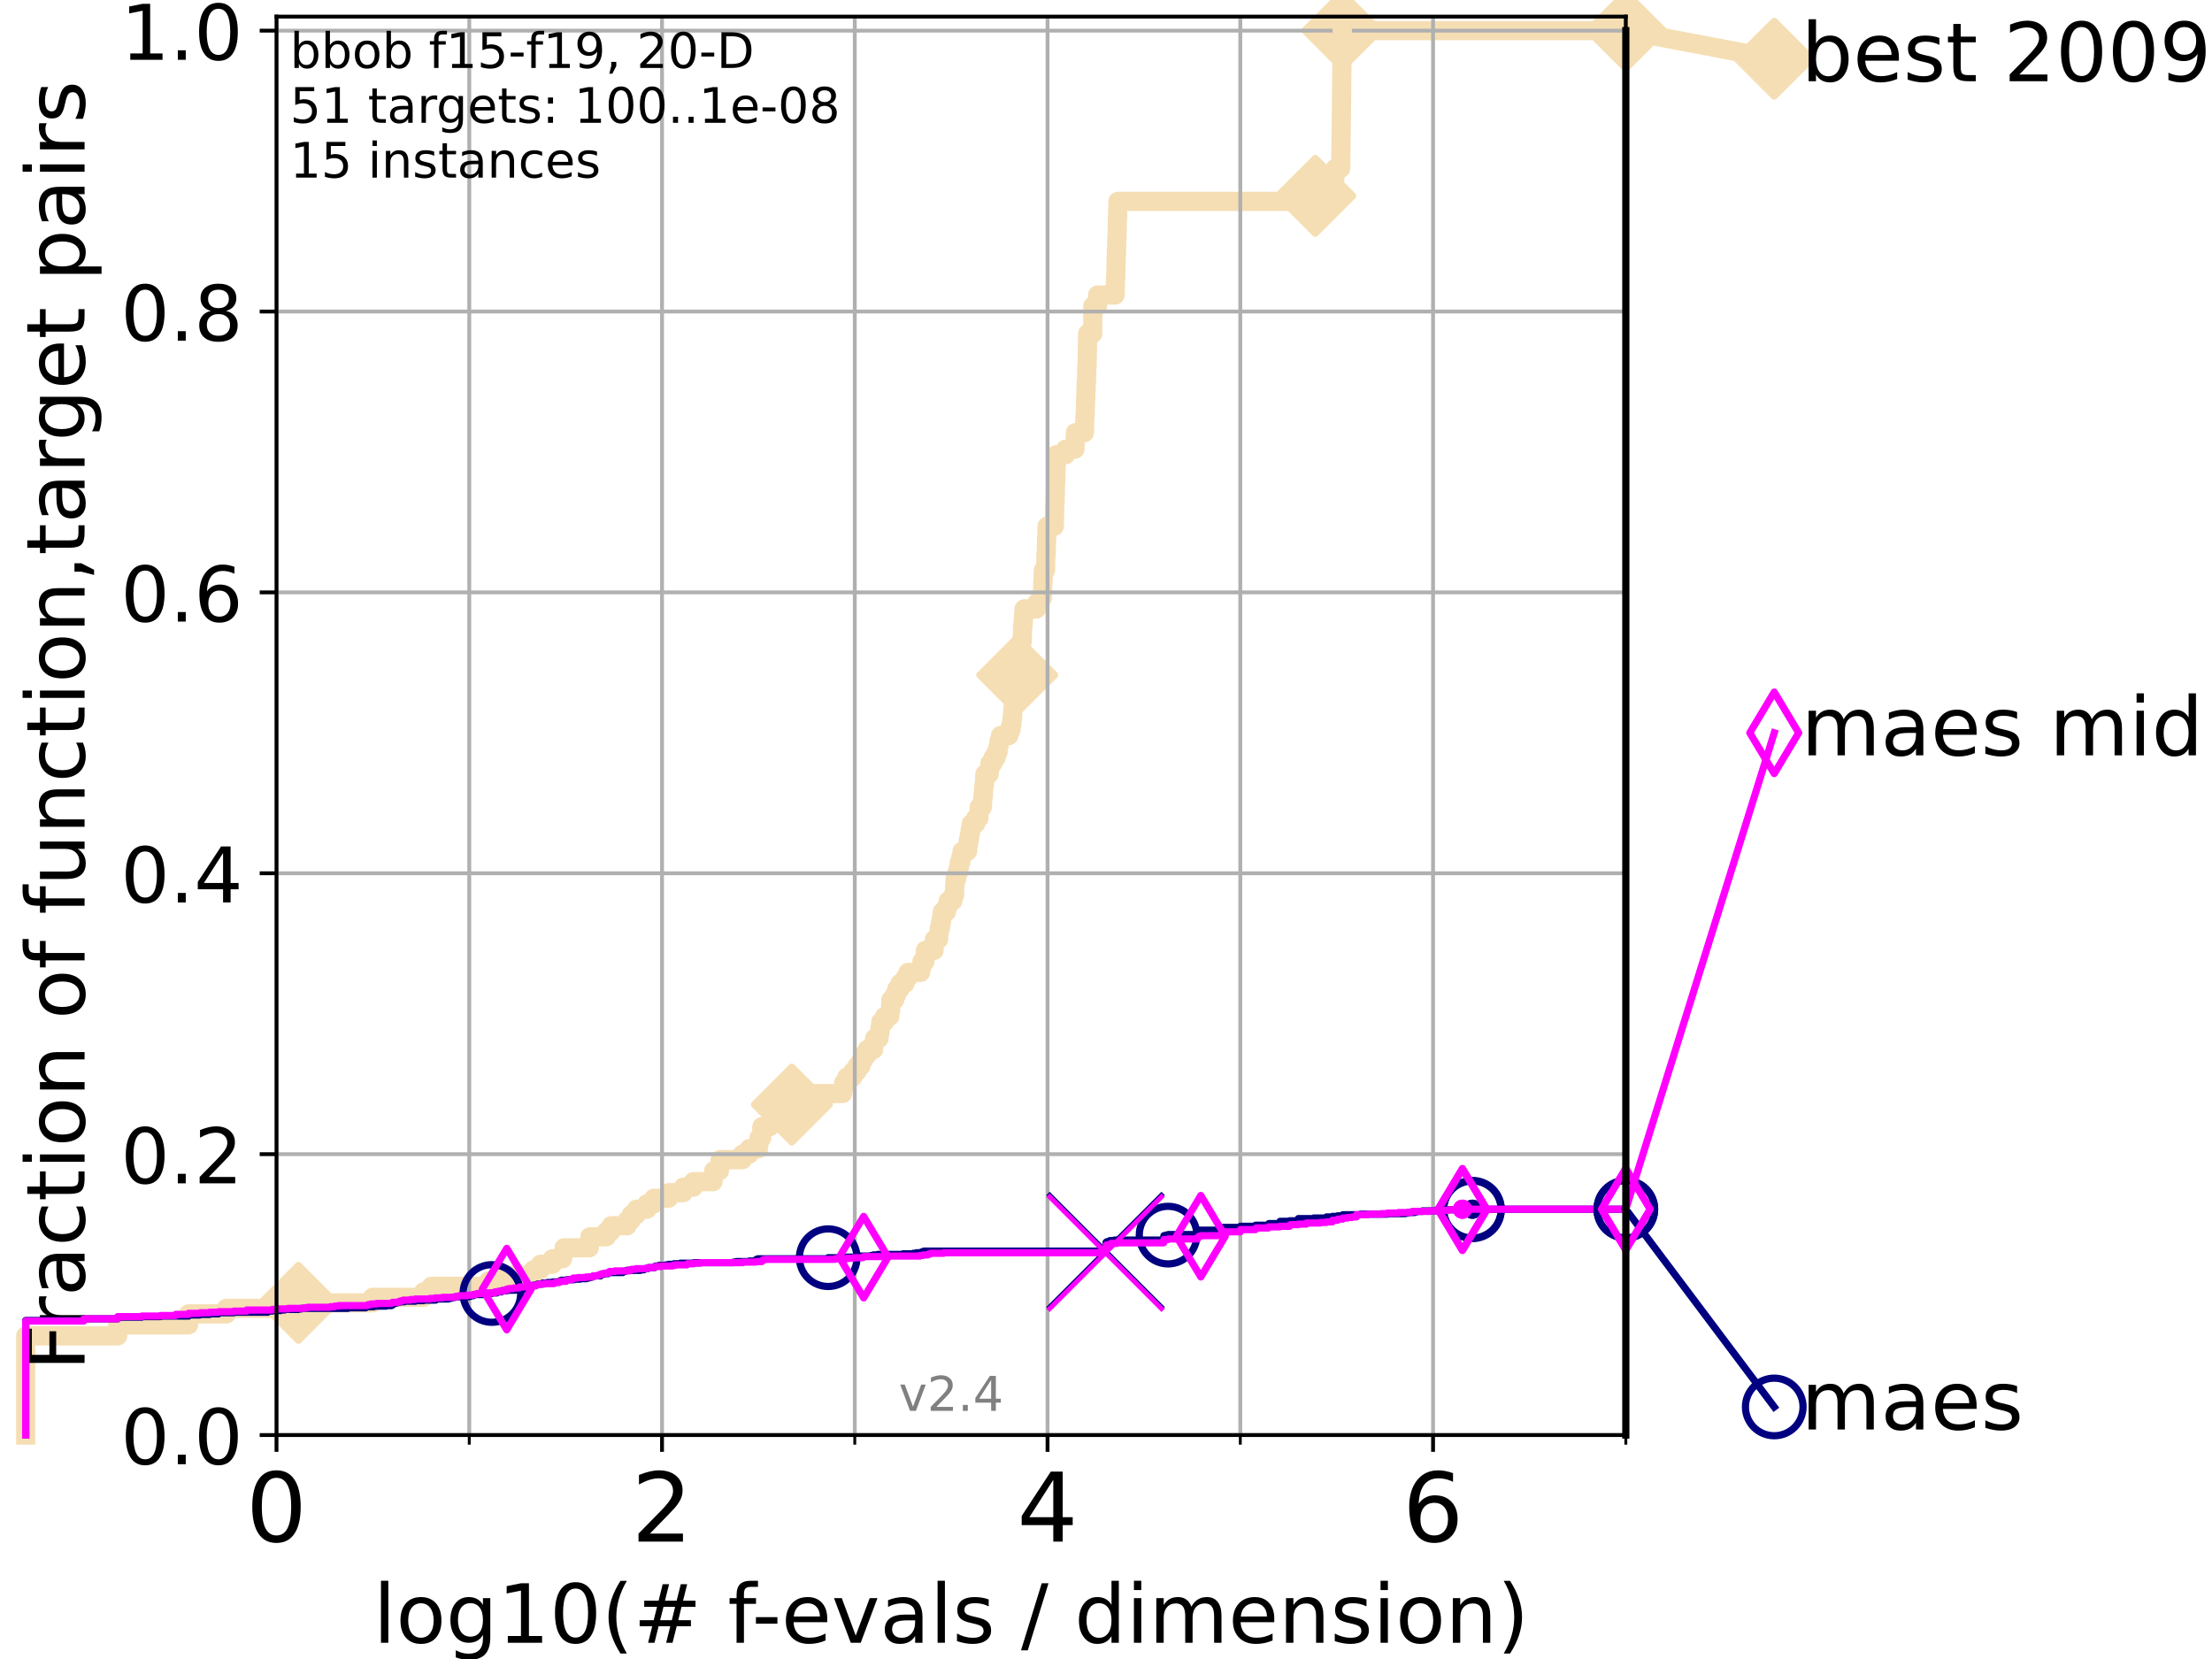 <?xml version="1.0" encoding="utf-8" standalone="no"?>
<!DOCTYPE svg PUBLIC "-//W3C//DTD SVG 1.1//EN"
  "http://www.w3.org/Graphics/SVG/1.1/DTD/svg11.dtd">
<!-- Created with matplotlib (https://matplotlib.org/) -->
<svg height="345.6pt" version="1.1" viewBox="0 0 460.8 345.6" width="460.8pt" xmlns="http://www.w3.org/2000/svg" xmlns:xlink="http://www.w3.org/1999/xlink">
 <defs>
  <style type="text/css">*{stroke-linecap:butt;stroke-linejoin:round;}</style>
 </defs>
 <g id="figure_1">
  <g id="patch_1">
   <path d="M 0 345.6 
L 460.8 345.6 
L 460.8 0 
L 0 0 
z
" style="fill:#ffffff;"/>
  </g>
  <g id="axes_1">
   <g id="patch_2">
    <path d="M 57.6 298.944 
L 338.688 298.944 
L 338.688 3.456 
L 57.6 3.456 
z
" style="fill:#ffffff;"/>
   </g>
   <g id="line2d_1">
    <path d="M 5.357 298.944 
L 5.357 278.293 
L 24.516 278.293 
L 24.516 275.998 
L 39.292 275.998 
L 39.292 273.703 
L 47.174 273.703 
L 47.174 272.556 
L 62.175 272.556 
L 62.175 271.409 
L 77.61 271.409 
L 77.61 270.261 
L 88.256 270.261 
L 88.256 269.114 
L 89.836 269.114 
L 89.836 267.967 
L 101.786 267.967 
L 101.786 266.82 
L 105.115 266.82 
L 105.115 265.672 
L 111.105 265.672 
L 111.105 264.525 
L 112.581 264.525 
L 112.581 263.378 
L 115.077 263.378 
L 115.077 262.23 
L 117.203 262.23 
L 117.203 261.083 
L 117.514 261.083 
L 117.514 259.936 
L 122.761 259.936 
L 122.761 258.788 
L 122.886 258.788 
L 122.886 257.641 
L 126.338 257.641 
L 126.338 256.494 
L 127.326 256.494 
L 127.326 255.346 
L 130.651 255.346 
L 130.651 254.199 
L 131.49 254.199 
L 131.49 253.052 
L 132.577 253.052 
L 132.577 251.905 
L 134.777 251.905 
L 134.777 250.757 
L 136.237 250.757 
L 136.237 249.61 
L 139.285 249.61 
L 139.285 248.463 
L 142.318 248.463 
L 142.318 247.315 
L 144.433 247.315 
L 144.433 246.168 
L 148.549 246.168 
L 148.549 245.021 
L 148.686 245.021 
L 148.686 243.873 
L 149.876 243.873 
L 149.876 242.726 
L 150.021 242.726 
L 150.021 241.579 
L 154.671 241.579 
L 154.671 240.432 
L 156.08 240.432 
L 156.08 239.284 
L 158.009 239.284 
L 158.009 238.137 
L 158.144 238.137 
L 158.144 236.99 
L 158.7 236.99 
L 158.706 234.695 
L 160.409 234.695 
L 160.409 233.548 
L 160.706 233.548 
L 160.706 232.4 
L 162.163 232.4 
L 162.163 231.253 
L 164.955 231.253 
L 164.955 230.106 
L 167.343 230.106 
L 167.343 228.958 
L 169.506 228.958 
L 169.506 227.811 
L 175.52 227.811 
L 175.52 226.664 
L 175.776 226.664 
L 175.776 225.517 
L 176.403 225.517 
L 176.403 224.369 
L 177.679 224.369 
L 177.679 223.222 
L 178.516 223.222 
L 178.516 222.075 
L 179.349 222.075 
L 179.349 220.927 
L 179.84 220.927 
L 179.84 219.78 
L 180.64 219.78 
L 180.64 218.633 
L 181.997 218.633 
L 181.997 217.485 
L 182.18 217.485 
L 182.18 216.338 
L 183.118 216.338 
L 183.118 215.191 
L 183.318 215.191 
L 183.318 214.044 
L 183.47 214.044 
L 183.47 212.896 
L 184.276 212.896 
L 184.276 211.749 
L 185.356 211.749 
L 185.356 210.602 
L 185.526 210.602 
L 185.574 208.307 
L 186.362 208.307 
L 186.362 207.16 
L 186.828 207.16 
L 186.828 206.012 
L 187.49 206.012 
L 187.49 204.865 
L 188.535 204.865 
L 188.535 203.718 
L 189.152 203.718 
L 189.152 202.571 
L 191.765 202.571 
L 191.765 201.423 
L 192.062 201.423 
L 192.062 200.276 
L 192.69 200.276 
L 192.779 197.981 
L 194.586 197.981 
L 194.662 195.687 
L 195.518 195.687 
L 195.518 194.539 
L 195.647 194.539 
L 195.647 193.392 
L 195.904 193.392 
L 195.904 192.245 
L 196.112 192.245 
L 196.112 191.097 
L 196.301 191.097 
L 196.301 189.95 
L 197.169 189.95 
L 197.169 188.803 
L 197.548 188.803 
L 197.548 187.656 
L 198.508 187.656 
L 198.508 186.508 
L 198.855 186.508 
L 198.885 184.214 
L 198.98 184.214 
L 198.98 183.066 
L 199.297 183.066 
L 199.297 181.919 
L 199.621 181.919 
L 199.621 180.772 
L 199.843 180.772 
L 199.843 179.624 
L 200.162 179.624 
L 200.162 178.477 
L 200.424 178.477 
L 200.424 177.33 
L 201.579 177.33 
L 201.579 176.183 
L 201.7 176.183 
L 201.7 175.035 
L 201.932 175.035 
L 201.932 173.888 
L 202.123 173.888 
L 202.123 172.741 
L 202.345 172.741 
L 202.345 171.593 
L 203.25 171.593 
L 203.25 170.446 
L 203.923 170.446 
L 203.976 168.151 
L 204.642 168.151 
L 204.74 165.857 
L 204.852 165.857 
L 204.961 163.562 
L 205.075 163.562 
L 205.162 161.268 
L 206.054 161.268 
L 206.054 160.12 
L 206.227 160.12 
L 206.227 158.973 
L 206.868 158.973 
L 206.868 157.826 
L 207.532 157.826 
L 207.532 156.678 
L 207.914 156.678 
L 207.914 155.531 
L 208.108 155.531 
L 208.108 154.384 
L 208.406 154.384 
L 208.406 153.236 
L 210.163 153.236 
L 210.163 152.089 
L 210.619 152.089 
L 210.619 150.942 
L 210.79 150.942 
L 210.79 149.795 
L 210.909 149.795 
L 211.006 147.5 
L 211.08 147.5 
L 211.174 145.205 
L 211.292 145.205 
L 211.292 144.058 
L 211.459 144.058 
L 211.459 142.911 
L 211.721 142.911 
L 211.721 141.763 
L 211.91 141.763 
L 211.91 140.616 
L 212.154 140.616 
L 212.154 139.469 
L 212.373 139.469 
L 212.373 138.322 
L 212.488 138.322 
L 212.488 137.174 
L 212.671 137.174 
L 212.671 136.027 
L 212.797 136.027 
L 212.798 133.732 
L 212.937 133.732 
L 213.031 130.29 
L 213.137 130.29 
L 213.229 127.996 
L 213.325 127.996 
L 213.325 126.848 
L 215.923 126.848 
L 215.923 125.701 
L 216.682 125.701 
L 216.682 124.554 
L 217.137 124.554 
L 217.237 121.112 
L 217.279 121.112 
L 217.347 118.817 
L 217.801 118.817 
L 217.887 115.375 
L 217.944 115.375 
L 218.026 111.934 
L 218.068 111.934 
L 218.12 109.639 
L 219.635 109.639 
L 219.741 105.05 
L 219.782 105.05 
L 219.892 100.461 
L 219.922 100.461 
L 220.031 95.871 
L 220.057 95.871 
L 220.057 94.724 
L 221.995 94.724 
L 221.995 93.577 
L 223.933 93.577 
L 224.03 90.135 
L 225.901 90.135 
L 226.006 86.693 
L 226.049 86.693 
L 226.138 83.251 
L 226.175 83.251 
L 226.274 79.809 
L 226.322 79.809 
L 226.414 76.367 
L 226.457 76.367 
L 226.565 70.631 
L 226.578 70.631 
L 226.578 69.483 
L 227.639 69.483 
L 227.654 63.747 
L 228.643 63.747 
L 228.649 61.452 
L 232.305 61.452 
L 232.383 58.01 
L 232.421 58.01 
L 232.526 53.421 
L 232.559 53.421 
L 232.64 49.979 
L 232.679 49.979 
L 232.779 45.39 
L 232.813 45.39 
L 232.893 41.948 
L 273.21 41.948 
L 273.21 40.801 
L 273.999 40.801 
L 273.999 39.653 
L 275.137 39.653 
L 275.137 38.506 
L 276.094 38.506 
L 276.094 37.359 
L 278.065 37.359 
L 278.17 35.064 
L 279.3 35.064 
L 279.404 25.886 
L 279.417 25.886 
L 279.516 15.56 
L 279.53 15.56 
L 279.61 6.382 
L 338.688 6.382 
L 338.688 6.382 
" style="fill:none;stroke:#f5deb3;stroke-linecap:square;stroke-width:4;"/>
   </g>
   <g id="line2d_2">
    <defs>
     <path d="M -0 7.778 
L 7.778 0 
L 0 -7.778 
L -7.778 -0 
z
" id="m262a947ef2" style="stroke:#f5deb3;stroke-linejoin:miter;stroke-width:1.5;"/>
    </defs>
    <g>
     <use style="fill:#f5deb3;stroke:#f5deb3;stroke-linejoin:miter;stroke-width:1.5;" x="62.175" xlink:href="#m262a947ef2" y="271.409"/>
     <use style="fill:#f5deb3;stroke:#f5deb3;stroke-linejoin:miter;stroke-width:1.5;" x="164.955" xlink:href="#m262a947ef2" y="230.106"/>
     <use style="fill:#f5deb3;stroke:#f5deb3;stroke-linejoin:miter;stroke-width:1.5;" x="211.91" xlink:href="#m262a947ef2" y="140.616"/>
     <use style="fill:#f5deb3;stroke:#f5deb3;stroke-linejoin:miter;stroke-width:1.5;" x="273.999" xlink:href="#m262a947ef2" y="40.801"/>
     <use style="fill:#f5deb3;stroke:#f5deb3;stroke-linejoin:miter;stroke-width:1.5;" x="279.61" xlink:href="#m262a947ef2" y="6.382"/>
     <use style="fill:#f5deb3;stroke:#f5deb3;stroke-linejoin:miter;stroke-width:1.5;" x="338.688" xlink:href="#m262a947ef2" y="6.382"/>
    </g>
   </g>
   <g id="line2d_3">
    <path style="fill:none;stroke:#f5deb3;stroke-linecap:square;stroke-width:4;"/>
    <g/>
   </g>
   <g id="line2d_4">
    <path d="M 338.688 6.382 
L 369.608 12.233 
" style="fill:none;stroke:#f5deb3;stroke-linecap:square;stroke-width:4;"/>
    <g>
     <use style="fill:#f5deb3;stroke:#f5deb3;stroke-linejoin:miter;stroke-width:1.5;" x="338.688" xlink:href="#m262a947ef2" y="6.382"/>
     <use style="fill:#f5deb3;stroke:#f5deb3;stroke-linejoin:miter;stroke-width:1.5;" x="369.608" xlink:href="#m262a947ef2" y="12.233"/>
    </g>
   </g>
   <g id="matplotlib.axis_1">
    <g id="xtick_1">
     <g id="line2d_5">
      <path clip-path="url(#p1509c9b8f7)" d="M 57.6 298.944 
L 57.6 3.456 
" style="fill:none;stroke:#b0b0b0;stroke-linecap:square;stroke-width:0.8;"/>
     </g>
     <g id="line2d_6">
      <defs>
       <path d="M 0 0 
L 0 3.5 
" id="me39c8b565f" style="stroke:#000000;stroke-width:0.8;"/>
      </defs>
      <g>
       <use style="stroke:#000000;stroke-width:0.8;" x="57.6" xlink:href="#me39c8b565f" y="298.944"/>
      </g>
     </g>
     <g id="text_1">
      <!-- 0 -->
      <g transform="translate(51.237 321.141)scale(0.2 -0.2)">
       <defs>
        <path d="M 31.781 66.406 
Q 24.172 66.406 20.328 58.906 
Q 16.5 51.422 16.5 36.375 
Q 16.5 21.391 20.328 13.891 
Q 24.172 6.391 31.781 6.391 
Q 39.453 6.391 43.281 13.891 
Q 47.125 21.391 47.125 36.375 
Q 47.125 51.422 43.281 58.906 
Q 39.453 66.406 31.781 66.406 
z
M 31.781 74.219 
Q 44.047 74.219 50.516 64.516 
Q 56.984 54.828 56.984 36.375 
Q 56.984 17.969 50.516 8.266 
Q 44.047 -1.422 31.781 -1.422 
Q 19.531 -1.422 13.062 8.266 
Q 6.594 17.969 6.594 36.375 
Q 6.594 54.828 13.062 64.516 
Q 19.531 74.219 31.781 74.219 
z
" id="DejaVuSans-48"/>
       </defs>
       <use xlink:href="#DejaVuSans-48"/>
      </g>
     </g>
    </g>
    <g id="xtick_2">
     <g id="line2d_7">
      <path clip-path="url(#p1509c9b8f7)" d="M 137.911 298.944 
L 137.911 3.456 
" style="fill:none;stroke:#b0b0b0;stroke-linecap:square;stroke-width:0.8;"/>
     </g>
     <g id="line2d_8">
      <g>
       <use style="stroke:#000000;stroke-width:0.8;" x="137.911" xlink:href="#me39c8b565f" y="298.944"/>
      </g>
     </g>
     <g id="text_2">
      <!-- 2 -->
      <g transform="translate(131.548 321.141)scale(0.2 -0.2)">
       <defs>
        <path d="M 19.188 8.297 
L 53.609 8.297 
L 53.609 0 
L 7.328 0 
L 7.328 8.297 
Q 12.938 14.109 22.625 23.891 
Q 32.328 33.688 34.812 36.531 
Q 39.547 41.844 41.422 45.531 
Q 43.312 49.219 43.312 52.781 
Q 43.312 58.594 39.234 62.25 
Q 35.156 65.922 28.609 65.922 
Q 23.969 65.922 18.812 64.312 
Q 13.672 62.703 7.812 59.422 
L 7.812 69.391 
Q 13.766 71.781 18.938 73 
Q 24.125 74.219 28.422 74.219 
Q 39.75 74.219 46.484 68.547 
Q 53.219 62.891 53.219 53.422 
Q 53.219 48.922 51.531 44.891 
Q 49.859 40.875 45.406 35.406 
Q 44.188 33.984 37.641 27.219 
Q 31.109 20.453 19.188 8.297 
z
" id="DejaVuSans-50"/>
       </defs>
       <use xlink:href="#DejaVuSans-50"/>
      </g>
     </g>
    </g>
    <g id="xtick_3">
     <g id="line2d_9">
      <path clip-path="url(#p1509c9b8f7)" d="M 218.222 298.944 
L 218.222 3.456 
" style="fill:none;stroke:#b0b0b0;stroke-linecap:square;stroke-width:0.8;"/>
     </g>
     <g id="line2d_10">
      <g>
       <use style="stroke:#000000;stroke-width:0.8;" x="218.222" xlink:href="#me39c8b565f" y="298.944"/>
      </g>
     </g>
     <g id="text_3">
      <!-- 4 -->
      <g transform="translate(211.859 321.141)scale(0.2 -0.2)">
       <defs>
        <path d="M 37.797 64.312 
L 12.891 25.391 
L 37.797 25.391 
z
M 35.203 72.906 
L 47.609 72.906 
L 47.609 25.391 
L 58.016 25.391 
L 58.016 17.188 
L 47.609 17.188 
L 47.609 0 
L 37.797 0 
L 37.797 17.188 
L 4.891 17.188 
L 4.891 26.703 
z
" id="DejaVuSans-52"/>
       </defs>
       <use xlink:href="#DejaVuSans-52"/>
      </g>
     </g>
    </g>
    <g id="xtick_4">
     <g id="line2d_11">
      <path clip-path="url(#p1509c9b8f7)" d="M 298.533 298.944 
L 298.533 3.456 
" style="fill:none;stroke:#b0b0b0;stroke-linecap:square;stroke-width:0.8;"/>
     </g>
     <g id="line2d_12">
      <g>
       <use style="stroke:#000000;stroke-width:0.8;" x="298.533" xlink:href="#me39c8b565f" y="298.944"/>
      </g>
     </g>
     <g id="text_4">
      <!-- 6 -->
      <g transform="translate(292.17 321.141)scale(0.2 -0.2)">
       <defs>
        <path d="M 33.016 40.375 
Q 26.375 40.375 22.484 35.828 
Q 18.609 31.297 18.609 23.391 
Q 18.609 15.531 22.484 10.953 
Q 26.375 6.391 33.016 6.391 
Q 39.656 6.391 43.531 10.953 
Q 47.406 15.531 47.406 23.391 
Q 47.406 31.297 43.531 35.828 
Q 39.656 40.375 33.016 40.375 
z
M 52.594 71.297 
L 52.594 62.312 
Q 48.875 64.062 45.094 64.984 
Q 41.312 65.922 37.594 65.922 
Q 27.828 65.922 22.672 59.328 
Q 17.531 52.734 16.797 39.406 
Q 19.672 43.656 24.016 45.922 
Q 28.375 48.188 33.594 48.188 
Q 44.578 48.188 50.953 41.516 
Q 57.328 34.859 57.328 23.391 
Q 57.328 12.156 50.688 5.359 
Q 44.047 -1.422 33.016 -1.422 
Q 20.359 -1.422 13.672 8.266 
Q 6.984 17.969 6.984 36.375 
Q 6.984 53.656 15.188 63.938 
Q 23.391 74.219 37.203 74.219 
Q 40.922 74.219 44.703 73.484 
Q 48.484 72.75 52.594 71.297 
z
" id="DejaVuSans-54"/>
       </defs>
       <use xlink:href="#DejaVuSans-54"/>
      </g>
     </g>
    </g>
    <g id="xtick_5">
     <g id="line2d_13">
      <path clip-path="url(#p1509c9b8f7)" d="M 97.755 298.944 
L 97.755 3.456 
" style="fill:none;stroke:#b0b0b0;stroke-linecap:square;stroke-width:0.8;"/>
     </g>
     <g id="line2d_14">
      <defs>
       <path d="M 0 0 
L 0 2 
" id="m5aedfc070c" style="stroke:#000000;stroke-width:0.6;"/>
      </defs>
      <g>
       <use style="stroke:#000000;stroke-width:0.6;" x="97.755" xlink:href="#m5aedfc070c" y="298.944"/>
      </g>
     </g>
    </g>
    <g id="xtick_6">
     <g id="line2d_15">
      <path clip-path="url(#p1509c9b8f7)" d="M 178.066 298.944 
L 178.066 3.456 
" style="fill:none;stroke:#b0b0b0;stroke-linecap:square;stroke-width:0.8;"/>
     </g>
     <g id="line2d_16">
      <g>
       <use style="stroke:#000000;stroke-width:0.6;" x="178.066" xlink:href="#m5aedfc070c" y="298.944"/>
      </g>
     </g>
    </g>
    <g id="xtick_7">
     <g id="line2d_17">
      <path clip-path="url(#p1509c9b8f7)" d="M 258.377 298.944 
L 258.377 3.456 
" style="fill:none;stroke:#b0b0b0;stroke-linecap:square;stroke-width:0.8;"/>
     </g>
     <g id="line2d_18">
      <g>
       <use style="stroke:#000000;stroke-width:0.6;" x="258.377" xlink:href="#m5aedfc070c" y="298.944"/>
      </g>
     </g>
    </g>
    <g id="xtick_8">
     <g id="line2d_19">
      <path clip-path="url(#p1509c9b8f7)" d="M 338.688 298.944 
L 338.688 3.456 
" style="fill:none;stroke:#b0b0b0;stroke-linecap:square;stroke-width:0.8;"/>
     </g>
     <g id="line2d_20">
      <g>
       <use style="stroke:#000000;stroke-width:0.6;" x="338.688" xlink:href="#m5aedfc070c" y="298.944"/>
      </g>
     </g>
    </g>
    <g id="text_5">
     <!-- log10(# f-evals / dimension) -->
     <g transform="translate(77.764 342.218)scale(0.17 -0.17)">
      <defs>
       <path d="M 9.422 75.984 
L 18.406 75.984 
L 18.406 0 
L 9.422 0 
z
" id="DejaVuSans-108"/>
       <path d="M 30.609 48.391 
Q 23.391 48.391 19.188 42.75 
Q 14.984 37.109 14.984 27.297 
Q 14.984 17.484 19.156 11.844 
Q 23.344 6.203 30.609 6.203 
Q 37.797 6.203 41.984 11.859 
Q 46.188 17.531 46.188 27.297 
Q 46.188 37.016 41.984 42.703 
Q 37.797 48.391 30.609 48.391 
z
M 30.609 56 
Q 42.328 56 49.016 48.375 
Q 55.719 40.766 55.719 27.297 
Q 55.719 13.875 49.016 6.219 
Q 42.328 -1.422 30.609 -1.422 
Q 18.844 -1.422 12.172 6.219 
Q 5.516 13.875 5.516 27.297 
Q 5.516 40.766 12.172 48.375 
Q 18.844 56 30.609 56 
z
" id="DejaVuSans-111"/>
       <path d="M 45.406 27.984 
Q 45.406 37.75 41.375 43.109 
Q 37.359 48.484 30.078 48.484 
Q 22.859 48.484 18.828 43.109 
Q 14.797 37.75 14.797 27.984 
Q 14.797 18.266 18.828 12.891 
Q 22.859 7.516 30.078 7.516 
Q 37.359 7.516 41.375 12.891 
Q 45.406 18.266 45.406 27.984 
z
M 54.391 6.781 
Q 54.391 -7.172 48.188 -13.984 
Q 42 -20.797 29.203 -20.797 
Q 24.469 -20.797 20.266 -20.094 
Q 16.062 -19.391 12.109 -17.922 
L 12.109 -9.188 
Q 16.062 -11.328 19.922 -12.344 
Q 23.781 -13.375 27.781 -13.375 
Q 36.625 -13.375 41.016 -8.766 
Q 45.406 -4.156 45.406 5.172 
L 45.406 9.625 
Q 42.625 4.781 38.281 2.391 
Q 33.938 0 27.875 0 
Q 17.828 0 11.672 7.656 
Q 5.516 15.328 5.516 27.984 
Q 5.516 40.672 11.672 48.328 
Q 17.828 56 27.875 56 
Q 33.938 56 38.281 53.609 
Q 42.625 51.219 45.406 46.391 
L 45.406 54.688 
L 54.391 54.688 
z
" id="DejaVuSans-103"/>
       <path d="M 12.406 8.297 
L 28.516 8.297 
L 28.516 63.922 
L 10.984 60.406 
L 10.984 69.391 
L 28.422 72.906 
L 38.281 72.906 
L 38.281 8.297 
L 54.391 8.297 
L 54.391 0 
L 12.406 0 
z
" id="DejaVuSans-49"/>
       <path d="M 31 75.875 
Q 24.469 64.656 21.281 53.656 
Q 18.109 42.672 18.109 31.391 
Q 18.109 20.125 21.312 9.062 
Q 24.516 -2 31 -13.188 
L 23.188 -13.188 
Q 15.875 -1.703 12.234 9.375 
Q 8.594 20.453 8.594 31.391 
Q 8.594 42.281 12.203 53.312 
Q 15.828 64.359 23.188 75.875 
z
" id="DejaVuSans-40"/>
       <path d="M 51.125 44 
L 36.922 44 
L 32.812 27.688 
L 47.125 27.688 
z
M 43.797 71.781 
L 38.719 51.516 
L 52.984 51.516 
L 58.109 71.781 
L 65.922 71.781 
L 60.891 51.516 
L 76.125 51.516 
L 76.125 44 
L 58.984 44 
L 54.984 27.688 
L 70.516 27.688 
L 70.516 20.219 
L 53.078 20.219 
L 48 0 
L 40.188 0 
L 45.219 20.219 
L 30.906 20.219 
L 25.875 0 
L 18.016 0 
L 23.094 20.219 
L 7.719 20.219 
L 7.719 27.688 
L 24.906 27.688 
L 29 44 
L 13.281 44 
L 13.281 51.516 
L 30.906 51.516 
L 35.891 71.781 
z
" id="DejaVuSans-35"/>
       <path id="DejaVuSans-32"/>
       <path d="M 37.109 75.984 
L 37.109 68.5 
L 28.516 68.5 
Q 23.688 68.5 21.797 66.547 
Q 19.922 64.594 19.922 59.516 
L 19.922 54.688 
L 34.719 54.688 
L 34.719 47.703 
L 19.922 47.703 
L 19.922 0 
L 10.891 0 
L 10.891 47.703 
L 2.297 47.703 
L 2.297 54.688 
L 10.891 54.688 
L 10.891 58.5 
Q 10.891 67.625 15.141 71.797 
Q 19.391 75.984 28.609 75.984 
z
" id="DejaVuSans-102"/>
       <path d="M 4.891 31.391 
L 31.203 31.391 
L 31.203 23.391 
L 4.891 23.391 
z
" id="DejaVuSans-45"/>
       <path d="M 56.203 29.594 
L 56.203 25.203 
L 14.891 25.203 
Q 15.484 15.922 20.484 11.062 
Q 25.484 6.203 34.422 6.203 
Q 39.594 6.203 44.453 7.469 
Q 49.312 8.734 54.109 11.281 
L 54.109 2.781 
Q 49.266 0.734 44.188 -0.344 
Q 39.109 -1.422 33.891 -1.422 
Q 20.797 -1.422 13.156 6.188 
Q 5.516 13.812 5.516 26.812 
Q 5.516 40.234 12.766 48.109 
Q 20.016 56 32.328 56 
Q 43.359 56 49.781 48.891 
Q 56.203 41.797 56.203 29.594 
z
M 47.219 32.234 
Q 47.125 39.594 43.094 43.984 
Q 39.062 48.391 32.422 48.391 
Q 24.906 48.391 20.391 44.141 
Q 15.875 39.891 15.188 32.172 
z
" id="DejaVuSans-101"/>
       <path d="M 2.984 54.688 
L 12.5 54.688 
L 29.594 8.797 
L 46.688 54.688 
L 56.203 54.688 
L 35.688 0 
L 23.484 0 
z
" id="DejaVuSans-118"/>
       <path d="M 34.281 27.484 
Q 23.391 27.484 19.188 25 
Q 14.984 22.516 14.984 16.5 
Q 14.984 11.719 18.141 8.906 
Q 21.297 6.109 26.703 6.109 
Q 34.188 6.109 38.703 11.406 
Q 43.219 16.703 43.219 25.484 
L 43.219 27.484 
z
M 52.203 31.203 
L 52.203 0 
L 43.219 0 
L 43.219 8.297 
Q 40.141 3.328 35.547 0.953 
Q 30.953 -1.422 24.312 -1.422 
Q 15.922 -1.422 10.953 3.297 
Q 6 8.016 6 15.922 
Q 6 25.141 12.172 29.828 
Q 18.359 34.516 30.609 34.516 
L 43.219 34.516 
L 43.219 35.406 
Q 43.219 41.609 39.141 45 
Q 35.062 48.391 27.688 48.391 
Q 23 48.391 18.547 47.266 
Q 14.109 46.141 10.016 43.891 
L 10.016 52.203 
Q 14.938 54.109 19.578 55.047 
Q 24.219 56 28.609 56 
Q 40.484 56 46.344 49.844 
Q 52.203 43.703 52.203 31.203 
z
" id="DejaVuSans-97"/>
       <path d="M 44.281 53.078 
L 44.281 44.578 
Q 40.484 46.531 36.375 47.5 
Q 32.281 48.484 27.875 48.484 
Q 21.188 48.484 17.844 46.438 
Q 14.5 44.391 14.5 40.281 
Q 14.5 37.156 16.891 35.375 
Q 19.281 33.594 26.516 31.984 
L 29.594 31.297 
Q 39.156 29.25 43.188 25.516 
Q 47.219 21.781 47.219 15.094 
Q 47.219 7.469 41.188 3.016 
Q 35.156 -1.422 24.609 -1.422 
Q 20.219 -1.422 15.453 -0.562 
Q 10.688 0.297 5.422 2 
L 5.422 11.281 
Q 10.406 8.688 15.234 7.391 
Q 20.062 6.109 24.812 6.109 
Q 31.156 6.109 34.562 8.281 
Q 37.984 10.453 37.984 14.406 
Q 37.984 18.062 35.516 20.016 
Q 33.062 21.969 24.703 23.781 
L 21.578 24.516 
Q 13.234 26.266 9.516 29.906 
Q 5.812 33.547 5.812 39.891 
Q 5.812 47.609 11.281 51.797 
Q 16.75 56 26.812 56 
Q 31.781 56 36.172 55.266 
Q 40.578 54.547 44.281 53.078 
z
" id="DejaVuSans-115"/>
       <path d="M 25.391 72.906 
L 33.688 72.906 
L 8.297 -9.281 
L 0 -9.281 
z
" id="DejaVuSans-47"/>
       <path d="M 45.406 46.391 
L 45.406 75.984 
L 54.391 75.984 
L 54.391 0 
L 45.406 0 
L 45.406 8.203 
Q 42.578 3.328 38.25 0.953 
Q 33.938 -1.422 27.875 -1.422 
Q 17.969 -1.422 11.734 6.484 
Q 5.516 14.406 5.516 27.297 
Q 5.516 40.188 11.734 48.094 
Q 17.969 56 27.875 56 
Q 33.938 56 38.25 53.625 
Q 42.578 51.266 45.406 46.391 
z
M 14.797 27.297 
Q 14.797 17.391 18.875 11.75 
Q 22.953 6.109 30.078 6.109 
Q 37.203 6.109 41.297 11.75 
Q 45.406 17.391 45.406 27.297 
Q 45.406 37.203 41.297 42.844 
Q 37.203 48.484 30.078 48.484 
Q 22.953 48.484 18.875 42.844 
Q 14.797 37.203 14.797 27.297 
z
" id="DejaVuSans-100"/>
       <path d="M 9.422 54.688 
L 18.406 54.688 
L 18.406 0 
L 9.422 0 
z
M 9.422 75.984 
L 18.406 75.984 
L 18.406 64.594 
L 9.422 64.594 
z
" id="DejaVuSans-105"/>
       <path d="M 52 44.188 
Q 55.375 50.25 60.062 53.125 
Q 64.75 56 71.094 56 
Q 79.641 56 84.281 50.016 
Q 88.922 44.047 88.922 33.016 
L 88.922 0 
L 79.891 0 
L 79.891 32.719 
Q 79.891 40.578 77.094 44.375 
Q 74.312 48.188 68.609 48.188 
Q 61.625 48.188 57.562 43.547 
Q 53.516 38.922 53.516 30.906 
L 53.516 0 
L 44.484 0 
L 44.484 32.719 
Q 44.484 40.625 41.703 44.406 
Q 38.922 48.188 33.109 48.188 
Q 26.219 48.188 22.156 43.531 
Q 18.109 38.875 18.109 30.906 
L 18.109 0 
L 9.078 0 
L 9.078 54.688 
L 18.109 54.688 
L 18.109 46.188 
Q 21.188 51.219 25.484 53.609 
Q 29.781 56 35.688 56 
Q 41.656 56 45.828 52.969 
Q 50 49.953 52 44.188 
z
" id="DejaVuSans-109"/>
       <path d="M 54.891 33.016 
L 54.891 0 
L 45.906 0 
L 45.906 32.719 
Q 45.906 40.484 42.875 44.328 
Q 39.844 48.188 33.797 48.188 
Q 26.516 48.188 22.312 43.547 
Q 18.109 38.922 18.109 30.906 
L 18.109 0 
L 9.078 0 
L 9.078 54.688 
L 18.109 54.688 
L 18.109 46.188 
Q 21.344 51.125 25.703 53.562 
Q 30.078 56 35.797 56 
Q 45.219 56 50.047 50.172 
Q 54.891 44.344 54.891 33.016 
z
" id="DejaVuSans-110"/>
       <path d="M 8.016 75.875 
L 15.828 75.875 
Q 23.141 64.359 26.781 53.312 
Q 30.422 42.281 30.422 31.391 
Q 30.422 20.453 26.781 9.375 
Q 23.141 -1.703 15.828 -13.188 
L 8.016 -13.188 
Q 14.5 -2 17.703 9.062 
Q 20.906 20.125 20.906 31.391 
Q 20.906 42.672 17.703 53.656 
Q 14.5 64.656 8.016 75.875 
z
" id="DejaVuSans-41"/>
      </defs>
      <use xlink:href="#DejaVuSans-108"/>
      <use x="27.783" xlink:href="#DejaVuSans-111"/>
      <use x="88.965" xlink:href="#DejaVuSans-103"/>
      <use x="152.441" xlink:href="#DejaVuSans-49"/>
      <use x="216.064" xlink:href="#DejaVuSans-48"/>
      <use x="279.688" xlink:href="#DejaVuSans-40"/>
      <use x="318.701" xlink:href="#DejaVuSans-35"/>
      <use x="402.49" xlink:href="#DejaVuSans-32"/>
      <use x="434.277" xlink:href="#DejaVuSans-102"/>
      <use x="463.982" xlink:href="#DejaVuSans-45"/>
      <use x="500.066" xlink:href="#DejaVuSans-101"/>
      <use x="561.59" xlink:href="#DejaVuSans-118"/>
      <use x="620.77" xlink:href="#DejaVuSans-97"/>
      <use x="682.049" xlink:href="#DejaVuSans-108"/>
      <use x="709.832" xlink:href="#DejaVuSans-115"/>
      <use x="761.932" xlink:href="#DejaVuSans-32"/>
      <use x="793.719" xlink:href="#DejaVuSans-47"/>
      <use x="827.41" xlink:href="#DejaVuSans-32"/>
      <use x="859.197" xlink:href="#DejaVuSans-100"/>
      <use x="922.674" xlink:href="#DejaVuSans-105"/>
      <use x="950.457" xlink:href="#DejaVuSans-109"/>
      <use x="1047.869" xlink:href="#DejaVuSans-101"/>
      <use x="1109.393" xlink:href="#DejaVuSans-110"/>
      <use x="1172.771" xlink:href="#DejaVuSans-115"/>
      <use x="1224.871" xlink:href="#DejaVuSans-105"/>
      <use x="1252.654" xlink:href="#DejaVuSans-111"/>
      <use x="1313.836" xlink:href="#DejaVuSans-110"/>
      <use x="1377.215" xlink:href="#DejaVuSans-41"/>
     </g>
    </g>
   </g>
   <g id="matplotlib.axis_2">
    <g id="ytick_1">
     <g id="line2d_21">
      <path clip-path="url(#p1509c9b8f7)" d="M 57.6 298.944 
L 338.688 298.944 
" style="fill:none;stroke:#b0b0b0;stroke-linecap:square;stroke-width:0.8;"/>
     </g>
     <g id="line2d_22">
      <defs>
       <path d="M 0 0 
L -3.5 0 
" id="mdf5cefa568" style="stroke:#000000;stroke-width:0.8;"/>
      </defs>
      <g>
       <use style="stroke:#000000;stroke-width:0.8;" x="57.6" xlink:href="#mdf5cefa568" y="298.944"/>
      </g>
     </g>
     <g id="text_6">
      <!-- 0.0 -->
      <g transform="translate(25.155 305.023)scale(0.16 -0.16)">
       <defs>
        <path d="M 10.688 12.406 
L 21 12.406 
L 21 0 
L 10.688 0 
z
" id="DejaVuSans-46"/>
       </defs>
       <use xlink:href="#DejaVuSans-48"/>
       <use x="63.623" xlink:href="#DejaVuSans-46"/>
       <use x="95.41" xlink:href="#DejaVuSans-48"/>
      </g>
     </g>
    </g>
    <g id="ytick_2">
     <g id="line2d_23">
      <path clip-path="url(#p1509c9b8f7)" d="M 57.6 240.432 
L 338.688 240.432 
" style="fill:none;stroke:#b0b0b0;stroke-linecap:square;stroke-width:0.8;"/>
     </g>
     <g id="line2d_24">
      <g>
       <use style="stroke:#000000;stroke-width:0.8;" x="57.6" xlink:href="#mdf5cefa568" y="240.432"/>
      </g>
     </g>
     <g id="text_7">
      <!-- 0.2 -->
      <g transform="translate(25.155 246.51)scale(0.16 -0.16)">
       <use xlink:href="#DejaVuSans-48"/>
       <use x="63.623" xlink:href="#DejaVuSans-46"/>
       <use x="95.41" xlink:href="#DejaVuSans-50"/>
      </g>
     </g>
    </g>
    <g id="ytick_3">
     <g id="line2d_25">
      <path clip-path="url(#p1509c9b8f7)" d="M 57.6 181.919 
L 338.688 181.919 
" style="fill:none;stroke:#b0b0b0;stroke-linecap:square;stroke-width:0.8;"/>
     </g>
     <g id="line2d_26">
      <g>
       <use style="stroke:#000000;stroke-width:0.8;" x="57.6" xlink:href="#mdf5cefa568" y="181.919"/>
      </g>
     </g>
     <g id="text_8">
      <!-- 0.4 -->
      <g transform="translate(25.155 187.998)scale(0.16 -0.16)">
       <use xlink:href="#DejaVuSans-48"/>
       <use x="63.623" xlink:href="#DejaVuSans-46"/>
       <use x="95.41" xlink:href="#DejaVuSans-52"/>
      </g>
     </g>
    </g>
    <g id="ytick_4">
     <g id="line2d_27">
      <path clip-path="url(#p1509c9b8f7)" d="M 57.6 123.407 
L 338.688 123.407 
" style="fill:none;stroke:#b0b0b0;stroke-linecap:square;stroke-width:0.8;"/>
     </g>
     <g id="line2d_28">
      <g>
       <use style="stroke:#000000;stroke-width:0.8;" x="57.6" xlink:href="#mdf5cefa568" y="123.407"/>
      </g>
     </g>
     <g id="text_9">
      <!-- 0.6 -->
      <g transform="translate(25.155 129.485)scale(0.16 -0.16)">
       <use xlink:href="#DejaVuSans-48"/>
       <use x="63.623" xlink:href="#DejaVuSans-46"/>
       <use x="95.41" xlink:href="#DejaVuSans-54"/>
      </g>
     </g>
    </g>
    <g id="ytick_5">
     <g id="line2d_29">
      <path clip-path="url(#p1509c9b8f7)" d="M 57.6 64.894 
L 338.688 64.894 
" style="fill:none;stroke:#b0b0b0;stroke-linecap:square;stroke-width:0.8;"/>
     </g>
     <g id="line2d_30">
      <g>
       <use style="stroke:#000000;stroke-width:0.8;" x="57.6" xlink:href="#mdf5cefa568" y="64.894"/>
      </g>
     </g>
     <g id="text_10">
      <!-- 0.8 -->
      <g transform="translate(25.155 70.973)scale(0.16 -0.16)">
       <defs>
        <path d="M 31.781 34.625 
Q 24.75 34.625 20.719 30.859 
Q 16.703 27.094 16.703 20.516 
Q 16.703 13.922 20.719 10.156 
Q 24.75 6.391 31.781 6.391 
Q 38.812 6.391 42.859 10.172 
Q 46.922 13.969 46.922 20.516 
Q 46.922 27.094 42.891 30.859 
Q 38.875 34.625 31.781 34.625 
z
M 21.922 38.812 
Q 15.578 40.375 12.031 44.719 
Q 8.5 49.078 8.5 55.328 
Q 8.5 64.062 14.719 69.141 
Q 20.953 74.219 31.781 74.219 
Q 42.672 74.219 48.875 69.141 
Q 55.078 64.062 55.078 55.328 
Q 55.078 49.078 51.531 44.719 
Q 48 40.375 41.703 38.812 
Q 48.828 37.156 52.797 32.312 
Q 56.781 27.484 56.781 20.516 
Q 56.781 9.906 50.312 4.234 
Q 43.844 -1.422 31.781 -1.422 
Q 19.734 -1.422 13.25 4.234 
Q 6.781 9.906 6.781 20.516 
Q 6.781 27.484 10.781 32.312 
Q 14.797 37.156 21.922 38.812 
z
M 18.312 54.391 
Q 18.312 48.734 21.844 45.562 
Q 25.391 42.391 31.781 42.391 
Q 38.141 42.391 41.719 45.562 
Q 45.312 48.734 45.312 54.391 
Q 45.312 60.062 41.719 63.234 
Q 38.141 66.406 31.781 66.406 
Q 25.391 66.406 21.844 63.234 
Q 18.312 60.062 18.312 54.391 
z
" id="DejaVuSans-56"/>
       </defs>
       <use xlink:href="#DejaVuSans-48"/>
       <use x="63.623" xlink:href="#DejaVuSans-46"/>
       <use x="95.41" xlink:href="#DejaVuSans-56"/>
      </g>
     </g>
    </g>
    <g id="ytick_6">
     <g id="line2d_31">
      <path clip-path="url(#p1509c9b8f7)" d="M 57.6 6.382 
L 338.688 6.382 
" style="fill:none;stroke:#b0b0b0;stroke-linecap:square;stroke-width:0.8;"/>
     </g>
     <g id="line2d_32">
      <g>
       <use style="stroke:#000000;stroke-width:0.8;" x="57.6" xlink:href="#mdf5cefa568" y="6.382"/>
      </g>
     </g>
     <g id="text_11">
      <!-- 1.0 -->
      <g transform="translate(25.155 12.46)scale(0.16 -0.16)">
       <use xlink:href="#DejaVuSans-49"/>
       <use x="63.623" xlink:href="#DejaVuSans-46"/>
       <use x="95.41" xlink:href="#DejaVuSans-48"/>
      </g>
     </g>
    </g>
    <g id="text_12">
     <!-- Fraction of function,target pairs -->
     <g transform="translate(17.62 285.585)rotate(-90)scale(0.17 -0.17)">
      <defs>
       <path d="M 9.812 72.906 
L 51.703 72.906 
L 51.703 64.594 
L 19.672 64.594 
L 19.672 43.109 
L 48.578 43.109 
L 48.578 34.812 
L 19.672 34.812 
L 19.672 0 
L 9.812 0 
z
" id="DejaVuSans-70"/>
       <path d="M 41.109 46.297 
Q 39.594 47.172 37.812 47.578 
Q 36.031 48 33.891 48 
Q 26.266 48 22.188 43.047 
Q 18.109 38.094 18.109 28.812 
L 18.109 0 
L 9.078 0 
L 9.078 54.688 
L 18.109 54.688 
L 18.109 46.188 
Q 20.953 51.172 25.484 53.578 
Q 30.031 56 36.531 56 
Q 37.453 56 38.578 55.875 
Q 39.703 55.766 41.062 55.516 
z
" id="DejaVuSans-114"/>
       <path d="M 48.781 52.594 
L 48.781 44.188 
Q 44.969 46.297 41.141 47.344 
Q 37.312 48.391 33.406 48.391 
Q 24.656 48.391 19.812 42.844 
Q 14.984 37.312 14.984 27.297 
Q 14.984 17.281 19.812 11.734 
Q 24.656 6.203 33.406 6.203 
Q 37.312 6.203 41.141 7.25 
Q 44.969 8.297 48.781 10.406 
L 48.781 2.094 
Q 45.016 0.344 40.984 -0.531 
Q 36.969 -1.422 32.422 -1.422 
Q 20.062 -1.422 12.781 6.344 
Q 5.516 14.109 5.516 27.297 
Q 5.516 40.672 12.859 48.328 
Q 20.219 56 33.016 56 
Q 37.156 56 41.109 55.141 
Q 45.062 54.297 48.781 52.594 
z
" id="DejaVuSans-99"/>
       <path d="M 18.312 70.219 
L 18.312 54.688 
L 36.812 54.688 
L 36.812 47.703 
L 18.312 47.703 
L 18.312 18.016 
Q 18.312 11.328 20.141 9.422 
Q 21.969 7.516 27.594 7.516 
L 36.812 7.516 
L 36.812 0 
L 27.594 0 
Q 17.188 0 13.234 3.875 
Q 9.281 7.766 9.281 18.016 
L 9.281 47.703 
L 2.688 47.703 
L 2.688 54.688 
L 9.281 54.688 
L 9.281 70.219 
z
" id="DejaVuSans-116"/>
       <path d="M 8.5 21.578 
L 8.5 54.688 
L 17.484 54.688 
L 17.484 21.922 
Q 17.484 14.156 20.5 10.266 
Q 23.531 6.391 29.594 6.391 
Q 36.859 6.391 41.078 11.031 
Q 45.312 15.672 45.312 23.688 
L 45.312 54.688 
L 54.297 54.688 
L 54.297 0 
L 45.312 0 
L 45.312 8.406 
Q 42.047 3.422 37.719 1 
Q 33.406 -1.422 27.688 -1.422 
Q 18.266 -1.422 13.375 4.438 
Q 8.5 10.297 8.5 21.578 
z
M 31.109 56 
z
" id="DejaVuSans-117"/>
       <path d="M 11.719 12.406 
L 22.016 12.406 
L 22.016 4 
L 14.016 -11.625 
L 7.719 -11.625 
L 11.719 4 
z
" id="DejaVuSans-44"/>
       <path d="M 18.109 8.203 
L 18.109 -20.797 
L 9.078 -20.797 
L 9.078 54.688 
L 18.109 54.688 
L 18.109 46.391 
Q 20.953 51.266 25.266 53.625 
Q 29.594 56 35.594 56 
Q 45.562 56 51.781 48.094 
Q 58.016 40.188 58.016 27.297 
Q 58.016 14.406 51.781 6.484 
Q 45.562 -1.422 35.594 -1.422 
Q 29.594 -1.422 25.266 0.953 
Q 20.953 3.328 18.109 8.203 
z
M 48.688 27.297 
Q 48.688 37.203 44.609 42.844 
Q 40.531 48.484 33.406 48.484 
Q 26.266 48.484 22.188 42.844 
Q 18.109 37.203 18.109 27.297 
Q 18.109 17.391 22.188 11.75 
Q 26.266 6.109 33.406 6.109 
Q 40.531 6.109 44.609 11.75 
Q 48.688 17.391 48.688 27.297 
z
" id="DejaVuSans-112"/>
      </defs>
      <use xlink:href="#DejaVuSans-70"/>
      <use x="50.27" xlink:href="#DejaVuSans-114"/>
      <use x="91.383" xlink:href="#DejaVuSans-97"/>
      <use x="152.662" xlink:href="#DejaVuSans-99"/>
      <use x="207.643" xlink:href="#DejaVuSans-116"/>
      <use x="246.852" xlink:href="#DejaVuSans-105"/>
      <use x="274.635" xlink:href="#DejaVuSans-111"/>
      <use x="335.816" xlink:href="#DejaVuSans-110"/>
      <use x="399.195" xlink:href="#DejaVuSans-32"/>
      <use x="430.982" xlink:href="#DejaVuSans-111"/>
      <use x="492.164" xlink:href="#DejaVuSans-102"/>
      <use x="527.369" xlink:href="#DejaVuSans-32"/>
      <use x="559.156" xlink:href="#DejaVuSans-102"/>
      <use x="594.361" xlink:href="#DejaVuSans-117"/>
      <use x="657.74" xlink:href="#DejaVuSans-110"/>
      <use x="721.119" xlink:href="#DejaVuSans-99"/>
      <use x="776.1" xlink:href="#DejaVuSans-116"/>
      <use x="815.309" xlink:href="#DejaVuSans-105"/>
      <use x="843.092" xlink:href="#DejaVuSans-111"/>
      <use x="904.273" xlink:href="#DejaVuSans-110"/>
      <use x="967.652" xlink:href="#DejaVuSans-44"/>
      <use x="999.439" xlink:href="#DejaVuSans-116"/>
      <use x="1038.648" xlink:href="#DejaVuSans-97"/>
      <use x="1099.928" xlink:href="#DejaVuSans-114"/>
      <use x="1139.291" xlink:href="#DejaVuSans-103"/>
      <use x="1202.768" xlink:href="#DejaVuSans-101"/>
      <use x="1264.291" xlink:href="#DejaVuSans-116"/>
      <use x="1303.5" xlink:href="#DejaVuSans-32"/>
      <use x="1335.287" xlink:href="#DejaVuSans-112"/>
      <use x="1398.764" xlink:href="#DejaVuSans-97"/>
      <use x="1460.043" xlink:href="#DejaVuSans-105"/>
      <use x="1487.826" xlink:href="#DejaVuSans-114"/>
      <use x="1528.939" xlink:href="#DejaVuSans-115"/>
     </g>
    </g>
   </g>
   <g id="line2d_33">
    <defs>
     <path d="M 0 1.5 
C 0.398 1.5 0.779 1.342 1.061 1.061 
C 1.342 0.779 1.5 0.398 1.5 0 
C 1.5 -0.398 1.342 -0.779 1.061 -1.061 
C 0.779 -1.342 0.398 -1.5 0 -1.5 
C -0.398 -1.5 -0.779 -1.342 -1.061 -1.061 
C -1.342 -0.779 -1.5 -0.398 -1.5 0 
C -1.5 0.398 -1.342 0.779 -1.061 1.061 
C -0.779 1.342 -0.398 1.5 0 1.5 
z
" id="mda08da8fa5" style="stroke:#f5deb3;"/>
    </defs>
    <g>
     <use style="fill:#f5deb3;stroke:#f5deb3;" x="279.61" xlink:href="#mda08da8fa5" y="6.382"/>
     <use style="fill:#f5deb3;stroke:#f5deb3;" x="279.61" xlink:href="#mda08da8fa5" y="6.382"/>
    </g>
   </g>
   <g id="line2d_34">
    <defs>
     <path d="M 0 1.5 
C 0.398 1.5 0.779 1.342 1.061 1.061 
C 1.342 0.779 1.5 0.398 1.5 0 
C 1.5 -0.398 1.342 -0.779 1.061 -1.061 
C 0.779 -1.342 0.398 -1.5 0 -1.5 
C -0.398 -1.5 -0.779 -1.342 -1.061 -1.061 
C -1.342 -0.779 -1.5 -0.398 -1.5 0 
C -1.5 0.398 -1.342 0.779 -1.061 1.061 
C -0.779 1.342 -0.398 1.5 0 1.5 
z
" id="m5843d97752" style="stroke:#000080;"/>
    </defs>
    <g>
     <use style="fill:#000080;stroke:#000080;" x="306.731" xlink:href="#m5843d97752" y="251.905"/>
     <use style="fill:#000080;stroke:#000080;" x="306.731" xlink:href="#m5843d97752" y="251.905"/>
    </g>
   </g>
   <g id="line2d_35">
    <path d="M 5.357 298.944 
L 5.357 275.08 
L 17.445 275.08 
L 17.445 274.736 
L 24.516 274.736 
L 24.516 274.392 
L 29.533 274.392 
L 29.533 274.277 
L 33.424 274.277 
L 33.424 274.162 
L 39.292 274.162 
L 39.292 273.933 
L 41.621 273.933 
L 41.621 273.818 
L 43.675 273.818 
L 43.675 273.703 
L 45.512 273.703 
L 45.512 273.474 
L 48.692 273.474 
L 48.692 273.359 
L 55.763 273.359 
L 55.763 273.13 
L 56.705 273.13 
L 56.705 273.015 
L 58.451 273.015 
L 58.451 272.9 
L 59.262 272.9 
L 59.262 272.785 
L 62.175 272.785 
L 62.175 272.671 
L 62.834 272.671 
L 62.834 272.556 
L 72.5 272.556 
L 72.5 272.441 
L 76.168 272.441 
L 76.168 272.212 
L 77.885 272.212 
L 77.885 272.097 
L 80.416 272.097 
L 80.416 271.982 
L 81.557 271.982 
L 81.557 271.868 
L 81.776 271.868 
L 81.776 271.638 
L 81.993 271.638 
L 81.993 271.523 
L 82.418 271.523 
L 82.418 271.409 
L 82.833 271.409 
L 82.833 271.294 
L 83.239 271.294 
L 83.239 271.179 
L 84.213 271.179 
L 84.213 271.065 
L 86.518 271.065 
L 86.518 270.95 
L 88.256 270.95 
L 88.256 270.835 
L 90.771 270.835 
L 90.771 270.606 
L 93.422 270.606 
L 93.422 270.491 
L 93.864 270.491 
L 93.864 270.376 
L 94.295 270.376 
L 94.295 270.261 
L 94.818 270.261 
L 94.818 270.147 
L 97.668 270.147 
L 97.668 270.032 
L 98.101 270.032 
L 98.101 269.917 
L 98.606 269.917 
L 98.606 269.802 
L 98.772 269.802 
L 98.772 269.688 
L 101.436 269.688 
L 101.436 269.573 
L 101.717 269.573 
L 101.717 269.458 
L 102.465 269.458 
L 102.465 269.344 
L 103.498 269.344 
L 103.561 269.114 
L 104.474 269.114 
L 104.533 268.885 
L 105.622 268.885 
L 105.622 268.77 
L 107.415 268.77 
L 107.415 268.655 
L 109.04 268.655 
L 109.04 268.54 
L 109.267 268.54 
L 109.357 268.311 
L 110.274 268.311 
L 110.274 268.196 
L 110.485 268.196 
L 110.485 268.082 
L 110.777 268.082 
L 110.777 267.967 
L 111.023 267.967 
L 111.023 267.737 
L 111.781 267.737 
L 111.781 267.623 
L 111.936 267.623 
L 111.936 267.508 
L 112.95 267.508 
L 113.059 267.278 
L 114.046 267.278 
L 114.046 267.164 
L 115.174 267.164 
L 115.174 267.049 
L 116.562 267.049 
L 116.621 266.82 
L 116.856 266.82 
L 116.856 266.705 
L 118.04 266.705 
L 118.04 266.59 
L 119.603 266.59 
L 119.603 266.475 
L 120.852 266.475 
L 120.852 266.361 
L 122.213 266.361 
L 122.213 266.246 
L 122.636 266.246 
L 122.636 266.131 
L 123.091 266.131 
L 123.091 266.016 
L 123.414 266.016 
L 123.414 265.902 
L 123.751 265.902 
L 123.751 265.787 
L 125.093 265.787 
L 125.129 265.557 
L 125.31 265.557 
L 125.31 265.443 
L 125.892 265.443 
L 125.892 265.328 
L 126.69 265.328 
L 126.723 265.099 
L 129.742 265.099 
L 129.742 264.869 
L 130.237 264.869 
L 130.237 264.754 
L 130.559 264.754 
L 130.559 264.64 
L 133.398 264.64 
L 133.398 264.525 
L 134.15 264.525 
L 134.161 264.295 
L 134.901 264.295 
L 134.901 264.181 
L 135.179 264.181 
L 135.179 264.066 
L 136.381 264.066 
L 136.39 263.837 
L 136.589 263.837 
L 136.589 263.722 
L 137.262 263.722 
L 137.262 263.607 
L 138.712 263.607 
L 138.712 263.492 
L 139.253 263.492 
L 139.253 263.378 
L 140.431 263.378 
L 140.431 263.263 
L 141.711 263.263 
L 141.711 263.148 
L 144.558 263.148 
L 144.558 263.033 
L 152.811 263.033 
L 152.811 262.919 
L 153.381 262.919 
L 153.381 262.804 
L 156.08 262.804 
L 156.08 262.689 
L 157.407 262.689 
L 157.5 262.46 
L 157.563 262.46 
L 157.563 262.345 
L 157.863 262.345 
L 157.863 262.23 
L 172.517 262.23 
L 172.53 262.001 
L 176.404 262.001 
L 176.404 261.886 
L 178.363 261.886 
L 178.363 261.771 
L 178.8 261.771 
L 178.8 261.657 
L 181.45 261.657 
L 181.45 261.542 
L 181.952 261.542 
L 181.952 261.427 
L 182.858 261.427 
L 182.858 261.312 
L 188.092 261.312 
L 188.092 261.198 
L 190.256 261.198 
L 190.256 261.083 
L 190.893 261.083 
L 190.893 260.968 
L 191.861 260.968 
L 191.861 260.854 
L 192.154 260.854 
L 192.154 260.739 
L 192.49 260.739 
L 192.49 260.624 
L 230.311 260.624 
L 230.418 258.788 
L 230.575 258.788 
L 230.575 258.674 
L 231.197 258.674 
L 231.197 258.444 
L 232.134 258.444 
L 232.134 258.329 
L 242.409 258.329 
L 242.462 257.412 
L 242.836 257.412 
L 242.836 257.297 
L 243.334 257.297 
L 243.334 257.182 
L 249.475 257.182 
L 249.5 256.379 
L 249.77 256.379 
L 249.77 256.264 
L 254.491 256.264 
L 254.511 255.691 
L 258.381 255.691 
L 258.391 255.461 
L 261.56 255.461 
L 261.56 255.232 
L 264.255 255.232 
L 264.336 254.888 
L 266.581 254.888 
L 266.653 254.429 
L 268.638 254.429 
L 268.638 254.314 
L 270.467 254.314 
L 270.472 253.855 
L 273.647 253.855 
L 273.647 253.74 
L 276.338 253.74 
L 276.34 253.511 
L 277.541 253.511 
L 277.541 253.396 
L 278.663 253.396 
L 278.663 253.281 
L 279.723 253.281 
L 279.726 253.052 
L 283.407 253.052 
L 283.407 252.937 
L 289.037 252.937 
L 289.037 252.822 
L 292.805 252.822 
L 292.805 252.708 
L 293.283 252.708 
L 293.283 252.593 
L 294.644 252.593 
L 294.644 252.478 
L 295.073 252.478 
L 295.073 252.363 
L 296.306 252.363 
L 296.306 252.249 
L 299.218 252.249 
L 299.218 252.134 
L 299.877 252.134 
L 299.877 252.019 
L 306.731 252.019 
L 306.731 251.905 
L 338.688 251.905 
L 338.688 251.905 
" style="fill:none;stroke:#000080;stroke-linecap:square;stroke-width:1.5;"/>
   </g>
   <g id="line2d_36">
    <defs>
     <path d="M 0 6 
C 1.591 6 3.117 5.368 4.243 4.243 
C 5.368 3.117 6 1.591 6 0 
C 6 -1.591 5.368 -3.117 4.243 -4.243 
C 3.117 -5.368 1.591 -6 0 -6 
C -1.591 -6 -3.117 -5.368 -4.243 -4.243 
C -5.368 -3.117 -6 -1.591 -6 0 
C -6 1.591 -5.368 3.117 -4.243 4.243 
C -3.117 5.368 -1.591 6 0 6 
z
" id="m3a47cf1c08" style="stroke:#000080;stroke-width:1.5;"/>
    </defs>
    <g>
     <use style="fill-opacity:0;stroke:#000080;stroke-width:1.5;" x="102.465" xlink:href="#m3a47cf1c08" y="269.458"/>
     <use style="fill-opacity:0;stroke:#000080;stroke-width:1.5;" x="172.53" xlink:href="#m3a47cf1c08" y="262.001"/>
     <use style="fill-opacity:0;stroke:#000080;stroke-width:1.5;" x="243.334" xlink:href="#m3a47cf1c08" y="257.297"/>
     <use style="fill-opacity:0;stroke:#000080;stroke-width:1.5;" x="306.731" xlink:href="#m3a47cf1c08" y="252.019"/>
     <use style="fill-opacity:0;stroke:#000080;stroke-width:1.5;" x="306.731" xlink:href="#m3a47cf1c08" y="251.905"/>
     <use style="fill-opacity:0;stroke:#000080;stroke-width:1.5;" x="338.688" xlink:href="#m3a47cf1c08" y="251.905"/>
    </g>
   </g>
   <g id="line2d_37">
    <path style="fill:none;stroke:#000080;stroke-linecap:square;stroke-width:1.5;"/>
    <g/>
   </g>
   <g id="line2d_38">
    <path clip-path="url(#p1509c9b8f7)" d="M 230.31 260.624 
" style="fill:none;stroke:#000080;stroke-linecap:square;stroke-width:1.5;"/>
    <defs>
     <path d="M -12 12 
L 12 -12 
M -12 -12 
L 12 12 
" id="m5f7e4354e8" style="stroke:#000080;"/>
    </defs>
    <g clip-path="url(#p1509c9b8f7)">
     <use style="fill:#000080;stroke:#000080;" x="230.31" xlink:href="#m5f7e4354e8" y="260.624"/>
    </g>
   </g>
   <g id="line2d_39">
    <defs>
     <path d="M 0 1.5 
C 0.398 1.5 0.779 1.342 1.061 1.061 
C 1.342 0.779 1.5 0.398 1.5 0 
C 1.5 -0.398 1.342 -0.779 1.061 -1.061 
C 0.779 -1.342 0.398 -1.5 0 -1.5 
C -0.398 -1.5 -0.779 -1.342 -1.061 -1.061 
C -1.342 -0.779 -1.5 -0.398 -1.5 0 
C -1.5 0.398 -1.342 0.779 -1.061 1.061 
C -0.779 1.342 -0.398 1.5 0 1.5 
z
" id="m4ebde88972" style="stroke:#ff00ff;"/>
    </defs>
    <g>
     <use style="fill:#ff00ff;stroke:#ff00ff;" x="304.649" xlink:href="#m4ebde88972" y="251.905"/>
     <use style="fill:#ff00ff;stroke:#ff00ff;" x="304.649" xlink:href="#m4ebde88972" y="251.905"/>
    </g>
   </g>
   <g id="line2d_40">
    <path d="M 5.357 298.944 
L 5.357 275.195 
L 17.445 275.195 
L 17.445 274.736 
L 24.516 274.736 
L 24.516 274.277 
L 29.533 274.277 
L 29.533 274.162 
L 33.424 274.162 
L 33.424 274.048 
L 36.604 274.048 
L 36.604 273.818 
L 39.292 273.818 
L 39.292 273.589 
L 41.621 273.589 
L 41.621 273.474 
L 43.675 273.474 
L 43.675 273.359 
L 45.512 273.359 
L 45.512 273.244 
L 48.692 273.244 
L 48.692 273.13 
L 51.38 273.13 
L 51.38 272.9 
L 56.705 272.9 
L 56.705 272.785 
L 57.6 272.785 
L 57.6 272.671 
L 60.037 272.671 
L 60.037 272.556 
L 63.468 272.556 
L 63.468 272.441 
L 64.08 272.441 
L 64.08 272.327 
L 68.793 272.327 
L 68.793 272.212 
L 69.688 272.212 
L 69.688 272.097 
L 70.539 272.097 
L 70.539 271.982 
L 76.466 271.982 
L 76.466 271.868 
L 76.759 271.868 
L 76.759 271.753 
L 77.331 271.753 
L 77.331 271.638 
L 78.421 271.638 
L 78.421 271.523 
L 81.557 271.523 
L 81.557 271.409 
L 81.776 271.409 
L 81.776 271.294 
L 83.037 271.294 
L 83.037 271.179 
L 83.239 271.179 
L 83.239 271.065 
L 83.635 271.065 
L 83.635 270.95 
L 84.023 270.95 
L 84.023 270.835 
L 85.492 270.835 
L 85.492 270.72 
L 86.518 270.72 
L 86.518 270.606 
L 89.559 270.606 
L 89.559 270.491 
L 90.641 270.491 
L 90.641 270.376 
L 92.147 270.376 
L 92.147 270.261 
L 94.715 270.261 
L 94.715 270.147 
L 95.226 270.147 
L 95.226 270.032 
L 95.625 270.032 
L 95.625 269.917 
L 97.403 269.917 
L 97.403 269.802 
L 98.523 269.802 
L 98.523 269.688 
L 99.017 269.688 
L 99.017 269.573 
L 99.418 269.573 
L 99.418 269.458 
L 100.716 269.458 
L 100.716 269.344 
L 103.054 269.344 
L 103.118 269.114 
L 103.809 269.114 
L 103.809 268.999 
L 104.826 268.999 
L 104.884 268.77 
L 105.566 268.77 
L 105.566 268.54 
L 106.061 268.54 
L 106.061 268.426 
L 107.009 268.426 
L 107.009 268.311 
L 108.151 268.311 
L 108.247 268.082 
L 110.653 268.082 
L 110.736 267.852 
L 111.663 267.852 
L 111.663 267.737 
L 111.859 267.737 
L 111.859 267.623 
L 112.394 267.623 
L 112.394 267.508 
L 113.347 267.508 
L 113.347 267.393 
L 115.429 267.393 
L 115.429 267.278 
L 115.649 267.278 
L 115.649 267.164 
L 116.503 267.164 
L 116.562 266.934 
L 117.931 266.934 
L 118.013 266.705 
L 118.337 266.705 
L 118.337 266.59 
L 119.123 266.59 
L 119.123 266.475 
L 119.377 266.475 
L 119.402 266.246 
L 120.406 266.246 
L 120.406 266.131 
L 122.105 266.131 
L 122.105 266.016 
L 123.434 266.016 
L 123.434 265.902 
L 123.594 265.902 
L 123.594 265.787 
L 124.482 265.787 
L 124.482 265.672 
L 124.799 265.672 
L 124.799 265.557 
L 125.129 265.557 
L 125.129 265.443 
L 125.399 265.443 
L 125.399 265.328 
L 126.083 265.328 
L 126.083 265.213 
L 126.69 265.213 
L 126.69 265.099 
L 126.954 265.099 
L 126.97 264.869 
L 128.077 264.869 
L 128.077 264.754 
L 131.134 264.754 
L 131.147 264.525 
L 131.628 264.525 
L 131.628 264.41 
L 132.518 264.41 
L 132.518 264.295 
L 134.787 264.295 
L 134.787 264.181 
L 134.901 264.181 
L 134.901 264.066 
L 136.295 264.066 
L 136.295 263.951 
L 136.523 263.951 
L 136.523 263.837 
L 137.78 263.837 
L 137.78 263.722 
L 140.104 263.722 
L 140.104 263.607 
L 140.641 263.607 
L 140.641 263.492 
L 143.106 263.492 
L 143.215 263.263 
L 144.487 263.263 
L 144.487 263.148 
L 145.949 263.148 
L 145.949 263.033 
L 154.774 263.033 
L 154.774 262.919 
L 157.475 262.919 
L 157.475 262.804 
L 158.711 262.804 
L 158.787 262.574 
L 158.958 262.574 
L 158.958 262.46 
L 159.258 262.46 
L 159.258 262.345 
L 173.908 262.345 
L 173.908 262.23 
L 176.494 262.23 
L 176.494 262.116 
L 177.8 262.116 
L 177.8 262.001 
L 179.759 262.001 
L 179.759 261.886 
L 179.92 261.886 
L 179.92 261.771 
L 184.254 261.771 
L 184.254 261.657 
L 191.652 261.657 
L 191.652 261.542 
L 192.289 261.542 
L 192.289 261.427 
L 193.252 261.427 
L 193.252 261.312 
L 193.55 261.312 
L 193.55 261.198 
L 193.885 261.198 
L 193.885 261.083 
L 196.576 261.083 
L 196.576 260.968 
L 230.31 260.968 
L 230.383 259.591 
L 230.427 259.591 
L 230.448 259.362 
L 231.003 259.362 
L 231.003 259.247 
L 231.421 259.247 
L 231.452 259.018 
L 232.664 259.018 
L 232.664 258.903 
L 242.413 258.903 
L 242.467 258.215 
L 243.357 258.215 
L 243.357 258.1 
L 249.476 258.1 
L 249.476 257.756 
L 249.697 257.756 
L 249.795 257.526 
L 250.15 257.526 
L 250.15 257.412 
L 254.497 257.412 
L 254.513 256.723 
L 254.731 256.723 
L 254.731 256.609 
L 258.382 256.609 
L 258.397 256.15 
L 261.56 256.15 
L 261.671 255.805 
L 264.248 255.805 
L 264.256 255.576 
L 266.589 255.576 
L 266.589 255.461 
L 268.636 255.461 
L 268.639 255.232 
L 268.858 255.232 
L 268.858 255.117 
L 270.471 255.117 
L 270.471 255.002 
L 272.13 255.002 
L 272.138 254.773 
L 275.05 254.773 
L 275.05 254.658 
L 276.339 254.658 
L 276.339 254.543 
L 277.538 254.543 
L 277.544 254.199 
L 278.667 254.199 
L 278.669 253.97 
L 279.722 253.97 
L 279.726 253.74 
L 280.719 253.74 
L 280.719 253.626 
L 281.664 253.626 
L 281.664 253.511 
L 282.555 253.511 
L 282.559 253.052 
L 284.993 253.052 
L 284.993 252.937 
L 287.789 252.937 
L 287.789 252.822 
L 289.036 252.822 
L 289.036 252.708 
L 291.288 252.708 
L 291.288 252.593 
L 293.748 252.593 
L 293.748 252.478 
L 294.203 252.478 
L 294.203 252.363 
L 297.823 252.363 
L 297.823 252.249 
L 300.197 252.249 
L 300.197 252.134 
L 301.713 252.134 
L 301.713 252.019 
L 304.649 252.019 
L 304.649 251.905 
L 338.688 251.905 
L 338.688 251.905 
" style="fill:none;stroke:#ff00ff;stroke-linecap:square;stroke-width:1.5;"/>
   </g>
   <g id="line2d_41">
    <defs>
     <path d="M -0 8.485 
L 5.091 0 
L 0 -8.485 
L -5.091 -0 
z
" id="m1050de94e3" style="stroke:#ff00ff;stroke-linejoin:miter;stroke-width:1.5;"/>
    </defs>
    <g>
     <use style="fill-opacity:0;stroke:#ff00ff;stroke-linejoin:miter;stroke-width:1.5;" x="105.566" xlink:href="#m1050de94e3" y="268.54"/>
     <use style="fill-opacity:0;stroke:#ff00ff;stroke-linejoin:miter;stroke-width:1.5;" x="179.92" xlink:href="#m1050de94e3" y="261.886"/>
     <use style="fill-opacity:0;stroke:#ff00ff;stroke-linejoin:miter;stroke-width:1.5;" x="250.15" xlink:href="#m1050de94e3" y="257.526"/>
     <use style="fill-opacity:0;stroke:#ff00ff;stroke-linejoin:miter;stroke-width:1.5;" x="304.649" xlink:href="#m1050de94e3" y="252.019"/>
     <use style="fill-opacity:0;stroke:#ff00ff;stroke-linejoin:miter;stroke-width:1.5;" x="304.649" xlink:href="#m1050de94e3" y="251.905"/>
     <use style="fill-opacity:0;stroke:#ff00ff;stroke-linejoin:miter;stroke-width:1.5;" x="338.688" xlink:href="#m1050de94e3" y="251.905"/>
    </g>
   </g>
   <g id="line2d_42">
    <path style="fill:none;stroke:#ff00ff;stroke-linecap:square;stroke-width:1.5;"/>
    <g/>
   </g>
   <g id="line2d_43">
    <path clip-path="url(#p1509c9b8f7)" d="M 230.31 260.968 
" style="fill:none;stroke:#ff00ff;stroke-linecap:square;stroke-width:1.5;"/>
    <defs>
     <path d="M -12 12 
L 12 -12 
M -12 -12 
L 12 12 
" id="m3edd9be712" style="stroke:#ff00ff;"/>
    </defs>
    <g clip-path="url(#p1509c9b8f7)">
     <use style="fill:#ff00ff;stroke:#ff00ff;" x="230.31" xlink:href="#m3edd9be712" y="260.968"/>
    </g>
   </g>
   <g id="line2d_44">
    <path d="M 338.688 251.905 
L 369.608 293.093 
" style="fill:none;stroke:#000080;stroke-linecap:square;stroke-width:1.5;"/>
    <g>
     <use style="fill-opacity:0;stroke:#000080;stroke-width:1.5;" x="338.688" xlink:href="#m3a47cf1c08" y="251.905"/>
     <use style="fill-opacity:0;stroke:#000080;stroke-width:1.5;" x="369.608" xlink:href="#m3a47cf1c08" y="293.093"/>
    </g>
   </g>
   <g id="line2d_45">
    <path d="M 338.688 251.905 
L 369.608 152.663 
" style="fill:none;stroke:#ff00ff;stroke-linecap:square;stroke-width:1.5;"/>
    <g>
     <use style="fill-opacity:0;stroke:#ff00ff;stroke-linejoin:miter;stroke-width:1.5;" x="338.688" xlink:href="#m1050de94e3" y="251.905"/>
     <use style="fill-opacity:0;stroke:#ff00ff;stroke-linejoin:miter;stroke-width:1.5;" x="369.608" xlink:href="#m1050de94e3" y="152.663"/>
    </g>
   </g>
   <g id="line2d_46">
    <path d="M 338.688 298.944 
L 338.688 6.382 
" style="fill:none;stroke:#000000;stroke-linecap:square;stroke-width:1.5;"/>
   </g>
   <g id="patch_3">
    <path d="M 57.6 298.944 
L 57.6 3.456 
" style="fill:none;stroke:#000000;stroke-linecap:square;stroke-linejoin:miter;stroke-width:0.8;"/>
   </g>
   <g id="patch_4">
    <path d="M 338.688 298.944 
L 338.688 3.456 
" style="fill:none;stroke:#000000;stroke-linecap:square;stroke-linejoin:miter;stroke-width:0.8;"/>
   </g>
   <g id="patch_5">
    <path d="M 57.6 298.944 
L 338.688 298.944 
" style="fill:none;stroke:#000000;stroke-linecap:square;stroke-linejoin:miter;stroke-width:0.8;"/>
   </g>
   <g id="patch_6">
    <path d="M 57.6 3.456 
L 338.688 3.456 
" style="fill:none;stroke:#000000;stroke-linecap:square;stroke-linejoin:miter;stroke-width:0.8;"/>
   </g>
   <g id="text_13">
    <!-- maes -->
    <g transform="translate(375.229 297.784)scale(0.17 -0.17)">
     <use xlink:href="#DejaVuSans-109"/>
     <use x="97.412" xlink:href="#DejaVuSans-97"/>
     <use x="158.691" xlink:href="#DejaVuSans-101"/>
     <use x="220.215" xlink:href="#DejaVuSans-115"/>
    </g>
   </g>
   <g id="text_14">
    <!-- maes mid -->
    <g transform="translate(375.229 157.354)scale(0.17 -0.17)">
     <use xlink:href="#DejaVuSans-109"/>
     <use x="97.412" xlink:href="#DejaVuSans-97"/>
     <use x="158.691" xlink:href="#DejaVuSans-101"/>
     <use x="220.215" xlink:href="#DejaVuSans-115"/>
     <use x="272.314" xlink:href="#DejaVuSans-32"/>
     <use x="304.102" xlink:href="#DejaVuSans-109"/>
     <use x="401.514" xlink:href="#DejaVuSans-105"/>
     <use x="429.297" xlink:href="#DejaVuSans-100"/>
    </g>
   </g>
   <g id="text_15">
    <!-- best 2009 -->
    <g transform="translate(375.229 16.924)scale(0.17 -0.17)">
     <defs>
      <path d="M 48.688 27.297 
Q 48.688 37.203 44.609 42.844 
Q 40.531 48.484 33.406 48.484 
Q 26.266 48.484 22.188 42.844 
Q 18.109 37.203 18.109 27.297 
Q 18.109 17.391 22.188 11.75 
Q 26.266 6.109 33.406 6.109 
Q 40.531 6.109 44.609 11.75 
Q 48.688 17.391 48.688 27.297 
z
M 18.109 46.391 
Q 20.953 51.266 25.266 53.625 
Q 29.594 56 35.594 56 
Q 45.562 56 51.781 48.094 
Q 58.016 40.188 58.016 27.297 
Q 58.016 14.406 51.781 6.484 
Q 45.562 -1.422 35.594 -1.422 
Q 29.594 -1.422 25.266 0.953 
Q 20.953 3.328 18.109 8.203 
L 18.109 0 
L 9.078 0 
L 9.078 75.984 
L 18.109 75.984 
z
" id="DejaVuSans-98"/>
      <path d="M 10.984 1.516 
L 10.984 10.5 
Q 14.703 8.734 18.5 7.812 
Q 22.312 6.891 25.984 6.891 
Q 35.75 6.891 40.891 13.453 
Q 46.047 20.016 46.781 33.406 
Q 43.953 29.203 39.594 26.953 
Q 35.25 24.703 29.984 24.703 
Q 19.047 24.703 12.672 31.312 
Q 6.297 37.938 6.297 49.422 
Q 6.297 60.641 12.938 67.422 
Q 19.578 74.219 30.609 74.219 
Q 43.266 74.219 49.922 64.516 
Q 56.594 54.828 56.594 36.375 
Q 56.594 19.141 48.406 8.859 
Q 40.234 -1.422 26.422 -1.422 
Q 22.703 -1.422 18.891 -0.688 
Q 15.094 0.047 10.984 1.516 
z
M 30.609 32.422 
Q 37.25 32.422 41.125 36.953 
Q 45.016 41.5 45.016 49.422 
Q 45.016 57.281 41.125 61.844 
Q 37.25 66.406 30.609 66.406 
Q 23.969 66.406 20.094 61.844 
Q 16.219 57.281 16.219 49.422 
Q 16.219 41.5 20.094 36.953 
Q 23.969 32.422 30.609 32.422 
z
" id="DejaVuSans-57"/>
     </defs>
     <use xlink:href="#DejaVuSans-98"/>
     <use x="63.477" xlink:href="#DejaVuSans-101"/>
     <use x="125" xlink:href="#DejaVuSans-115"/>
     <use x="177.1" xlink:href="#DejaVuSans-116"/>
     <use x="216.309" xlink:href="#DejaVuSans-32"/>
     <use x="248.096" xlink:href="#DejaVuSans-50"/>
     <use x="311.719" xlink:href="#DejaVuSans-48"/>
     <use x="375.342" xlink:href="#DejaVuSans-48"/>
     <use x="438.965" xlink:href="#DejaVuSans-57"/>
    </g>
   </g>
   <g id="text_16">
    <!-- bbob f15-f19, 20-D -->
    <g transform="translate(60.411 14.161)scale(0.102 -0.102)">
     <defs>
      <path d="M 10.797 72.906 
L 49.516 72.906 
L 49.516 64.594 
L 19.828 64.594 
L 19.828 46.734 
Q 21.969 47.469 24.109 47.828 
Q 26.266 48.188 28.422 48.188 
Q 40.625 48.188 47.75 41.5 
Q 54.891 34.812 54.891 23.391 
Q 54.891 11.625 47.562 5.094 
Q 40.234 -1.422 26.906 -1.422 
Q 22.312 -1.422 17.547 -0.641 
Q 12.797 0.141 7.719 1.703 
L 7.719 11.625 
Q 12.109 9.234 16.797 8.062 
Q 21.484 6.891 26.703 6.891 
Q 35.156 6.891 40.078 11.328 
Q 45.016 15.766 45.016 23.391 
Q 45.016 31 40.078 35.438 
Q 35.156 39.891 26.703 39.891 
Q 22.75 39.891 18.812 39.016 
Q 14.891 38.141 10.797 36.281 
z
" id="DejaVuSans-53"/>
      <path d="M 19.672 64.797 
L 19.672 8.109 
L 31.594 8.109 
Q 46.688 8.109 53.688 14.938 
Q 60.688 21.781 60.688 36.531 
Q 60.688 51.172 53.688 57.984 
Q 46.688 64.797 31.594 64.797 
z
M 9.812 72.906 
L 30.078 72.906 
Q 51.266 72.906 61.172 64.094 
Q 71.094 55.281 71.094 36.531 
Q 71.094 17.672 61.125 8.828 
Q 51.172 0 30.078 0 
L 9.812 0 
z
" id="DejaVuSans-68"/>
     </defs>
     <use xlink:href="#DejaVuSans-98"/>
     <use x="63.477" xlink:href="#DejaVuSans-98"/>
     <use x="126.953" xlink:href="#DejaVuSans-111"/>
     <use x="188.135" xlink:href="#DejaVuSans-98"/>
     <use x="251.611" xlink:href="#DejaVuSans-32"/>
     <use x="283.398" xlink:href="#DejaVuSans-102"/>
     <use x="318.604" xlink:href="#DejaVuSans-49"/>
     <use x="382.227" xlink:href="#DejaVuSans-53"/>
     <use x="445.85" xlink:href="#DejaVuSans-45"/>
     <use x="481.934" xlink:href="#DejaVuSans-102"/>
     <use x="517.139" xlink:href="#DejaVuSans-49"/>
     <use x="580.762" xlink:href="#DejaVuSans-57"/>
     <use x="644.385" xlink:href="#DejaVuSans-44"/>
     <use x="676.172" xlink:href="#DejaVuSans-32"/>
     <use x="707.959" xlink:href="#DejaVuSans-50"/>
     <use x="771.582" xlink:href="#DejaVuSans-48"/>
     <use x="835.205" xlink:href="#DejaVuSans-45"/>
     <use x="871.289" xlink:href="#DejaVuSans-68"/>
    </g>
    <!-- 51 targets: 100..1e-08 -->
    <g transform="translate(60.411 25.583)scale(0.102 -0.102)">
     <defs>
      <path d="M 11.719 12.406 
L 22.016 12.406 
L 22.016 0 
L 11.719 0 
z
M 11.719 51.703 
L 22.016 51.703 
L 22.016 39.312 
L 11.719 39.312 
z
" id="DejaVuSans-58"/>
     </defs>
     <use xlink:href="#DejaVuSans-53"/>
     <use x="63.623" xlink:href="#DejaVuSans-49"/>
     <use x="127.246" xlink:href="#DejaVuSans-32"/>
     <use x="159.033" xlink:href="#DejaVuSans-116"/>
     <use x="198.242" xlink:href="#DejaVuSans-97"/>
     <use x="259.521" xlink:href="#DejaVuSans-114"/>
     <use x="298.885" xlink:href="#DejaVuSans-103"/>
     <use x="362.361" xlink:href="#DejaVuSans-101"/>
     <use x="423.885" xlink:href="#DejaVuSans-116"/>
     <use x="463.094" xlink:href="#DejaVuSans-115"/>
     <use x="515.193" xlink:href="#DejaVuSans-58"/>
     <use x="548.885" xlink:href="#DejaVuSans-32"/>
     <use x="580.672" xlink:href="#DejaVuSans-49"/>
     <use x="644.295" xlink:href="#DejaVuSans-48"/>
     <use x="707.918" xlink:href="#DejaVuSans-48"/>
     <use x="771.541" xlink:href="#DejaVuSans-46"/>
     <use x="803.328" xlink:href="#DejaVuSans-46"/>
     <use x="835.115" xlink:href="#DejaVuSans-49"/>
     <use x="898.738" xlink:href="#DejaVuSans-101"/>
     <use x="960.262" xlink:href="#DejaVuSans-45"/>
     <use x="996.346" xlink:href="#DejaVuSans-48"/>
     <use x="1059.969" xlink:href="#DejaVuSans-56"/>
    </g>
    <!-- 15 instances -->
    <g transform="translate(60.411 37.005)scale(0.102 -0.102)">
     <use xlink:href="#DejaVuSans-49"/>
     <use x="63.623" xlink:href="#DejaVuSans-53"/>
     <use x="127.246" xlink:href="#DejaVuSans-32"/>
     <use x="159.033" xlink:href="#DejaVuSans-105"/>
     <use x="186.816" xlink:href="#DejaVuSans-110"/>
     <use x="250.195" xlink:href="#DejaVuSans-115"/>
     <use x="302.295" xlink:href="#DejaVuSans-116"/>
     <use x="341.504" xlink:href="#DejaVuSans-97"/>
     <use x="402.783" xlink:href="#DejaVuSans-110"/>
     <use x="466.162" xlink:href="#DejaVuSans-99"/>
     <use x="521.143" xlink:href="#DejaVuSans-101"/>
     <use x="582.666" xlink:href="#DejaVuSans-115"/>
    </g>
   </g>
   <g id="text_17">
    <!-- v2.4 -->
    <g style="fill:#808080;" transform="translate(187.233 293.909)scale(0.1 -0.1)">
     <use xlink:href="#DejaVuSans-118"/>
     <use x="59.18" xlink:href="#DejaVuSans-50"/>
     <use x="122.803" xlink:href="#DejaVuSans-46"/>
     <use x="154.59" xlink:href="#DejaVuSans-52"/>
    </g>
   </g>
  </g>
 </g>
 <defs>
  <clipPath id="p1509c9b8f7">
   <rect height="295.488" width="281.088" x="57.6" y="3.456"/>
  </clipPath>
 </defs>
</svg>
